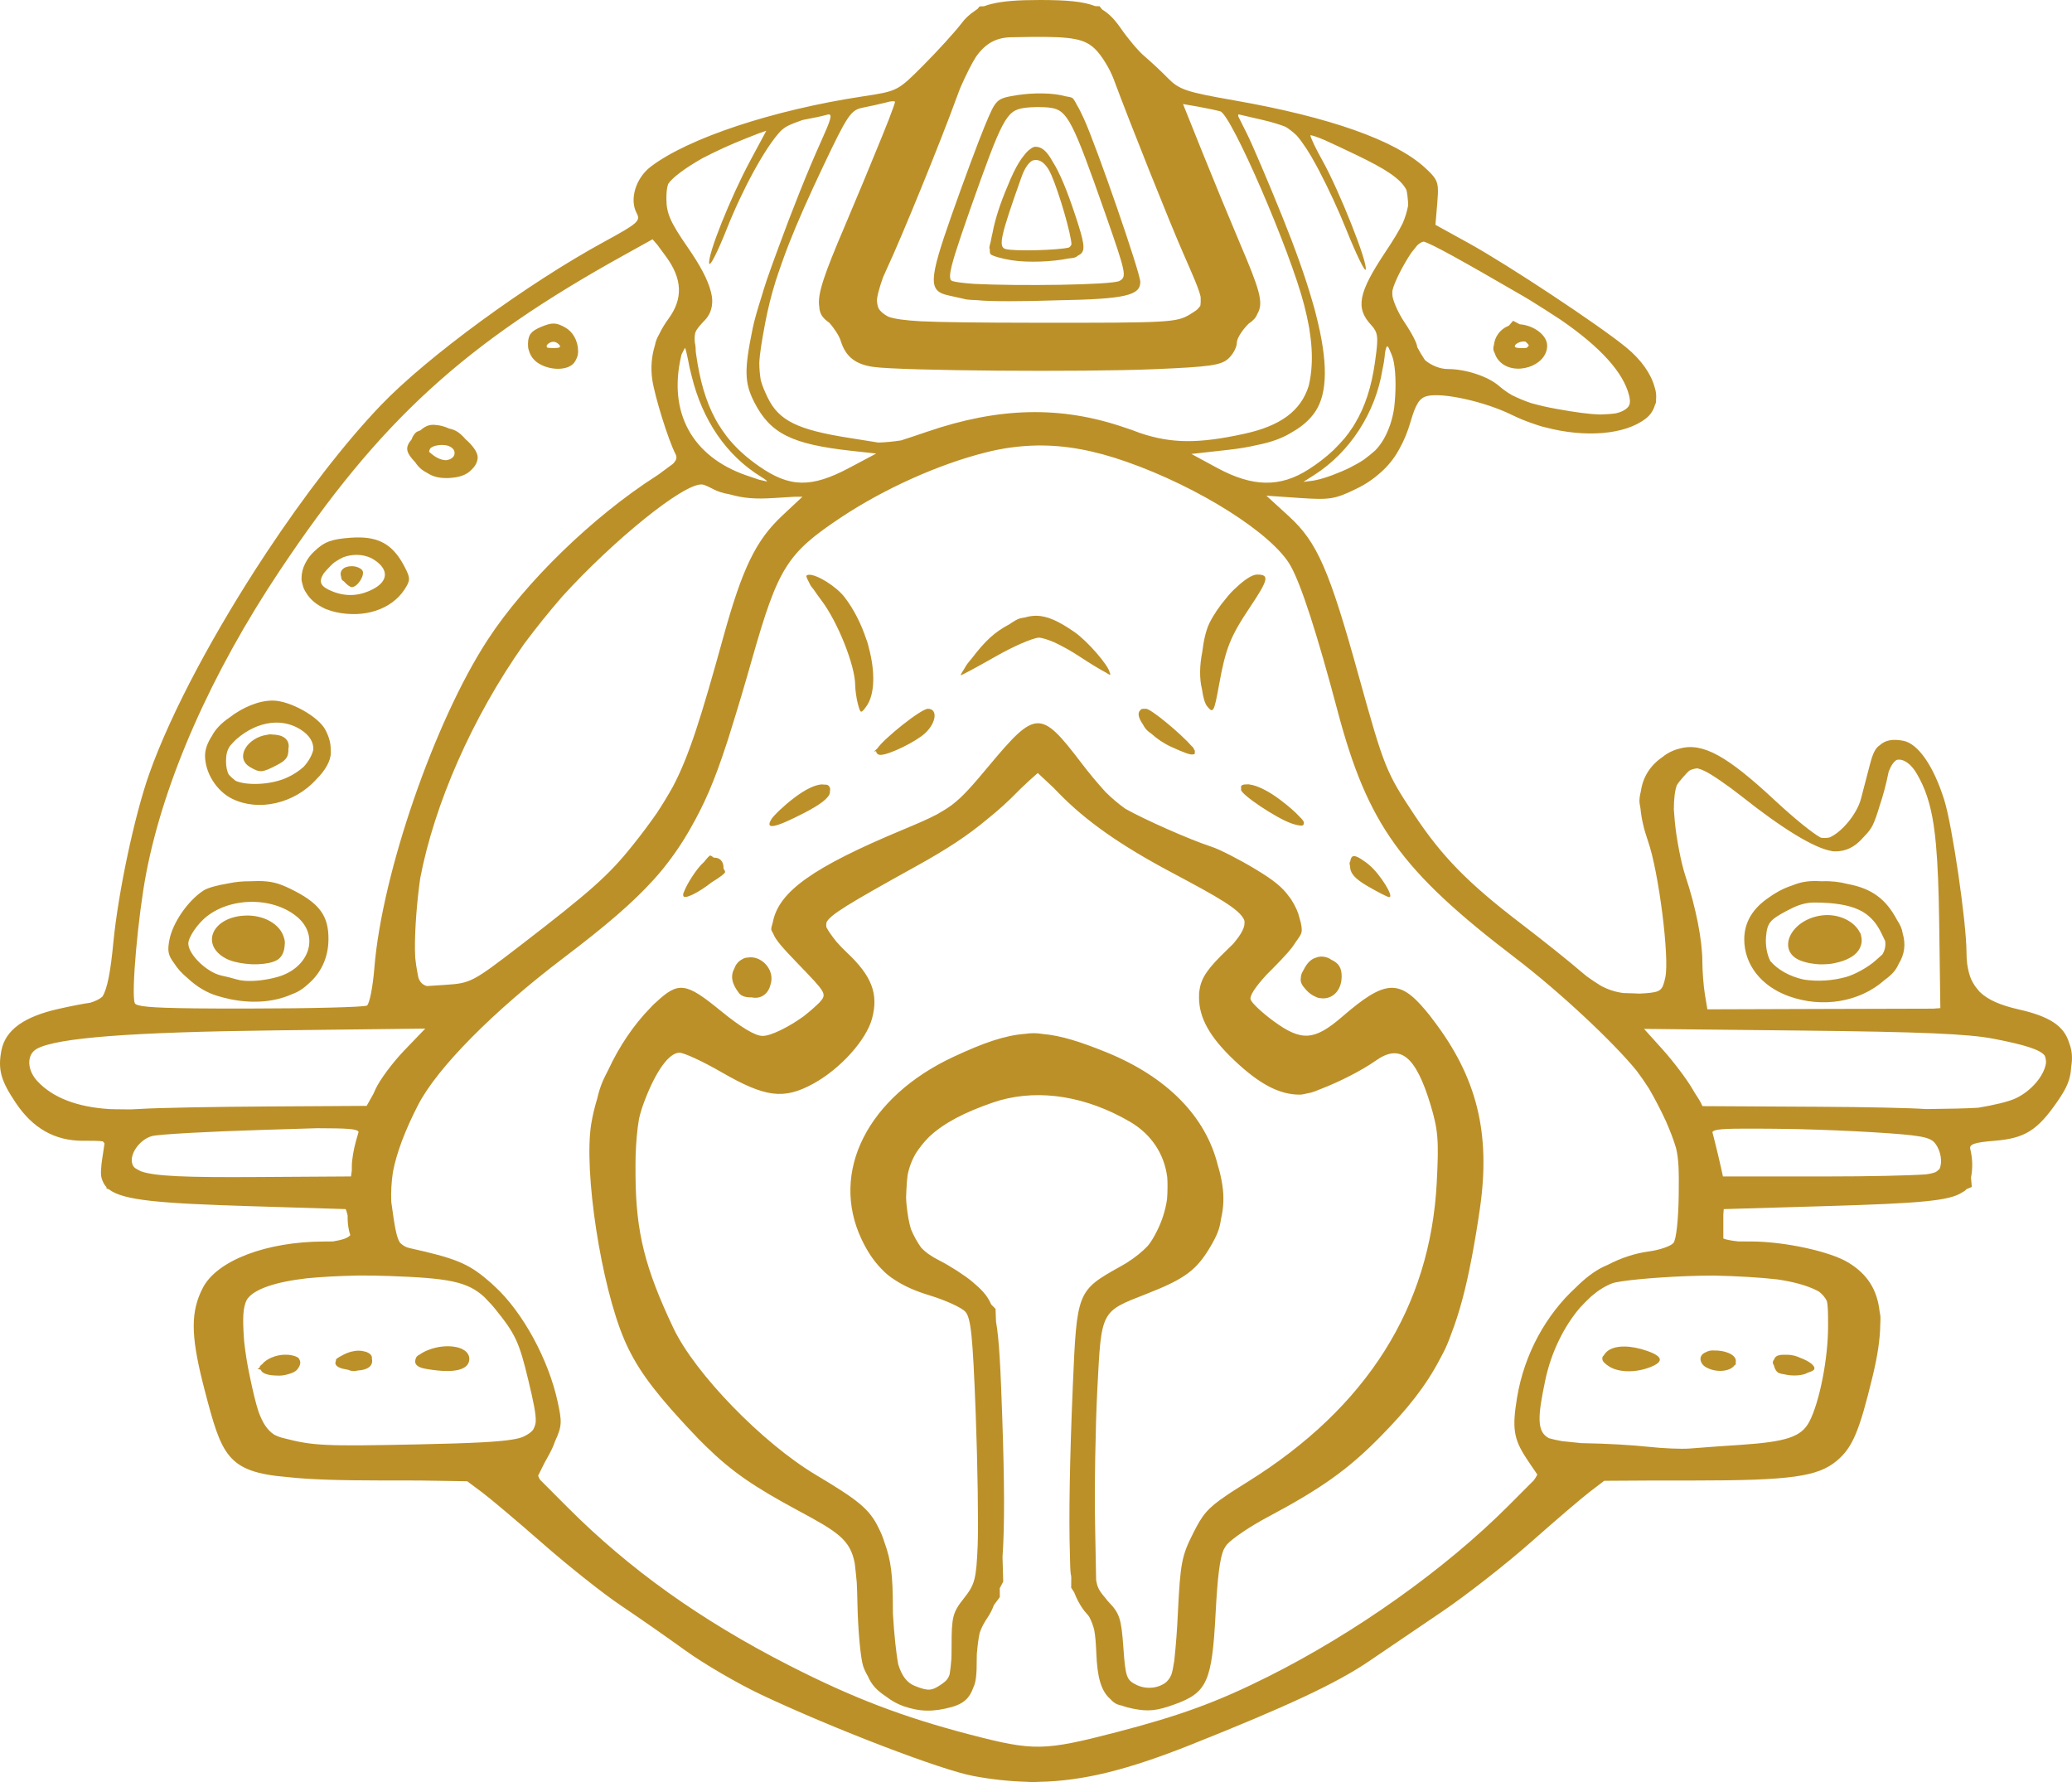 <svg width="50" height="43" viewBox="0 0 50 43" fill="none" xmlns="http://www.w3.org/2000/svg">
<g clip-path="url(#clip0_437_1279)">
<path d="M25.089 0C24.575 0 24.21 0.025 23.933 0.094L23.925 0.095C23.863 0.11 23.804 0.128 23.748 0.15L23.742 0.151L23.638 0.155L23.593 0.212C23.568 0.228 23.545 0.245 23.522 0.263C23.394 0.347 23.282 0.453 23.192 0.576C23.038 0.777 22.631 1.224 22.287 1.57C21.662 2.198 21.661 2.198 20.82 2.326C18.658 2.653 16.607 3.333 15.704 4.021C15.341 4.298 15.185 4.81 15.363 5.142C15.463 5.329 15.396 5.389 14.588 5.829C12.718 6.847 10.304 8.614 9.187 9.782C8.302 10.707 7.333 11.974 6.438 13.323L6.417 13.355C5.204 15.19 4.13 17.176 3.6 18.676C3.246 19.678 2.854 21.524 2.736 22.737C2.667 23.456 2.59 23.858 2.472 24.048C2.4 24.112 2.304 24.157 2.178 24.196C2.029 24.216 1.719 24.275 1.398 24.348C1.004 24.438 0.699 24.557 0.476 24.71C0.466 24.717 0.455 24.724 0.445 24.732C0.215 24.899 0.079 25.106 0.032 25.357C-0.053 25.811 0.021 26.078 0.381 26.613C0.793 27.227 1.321 27.526 1.994 27.527H2.085L2.103 27.527H2.113C2.23 27.527 2.318 27.528 2.387 27.532L2.481 27.541C2.497 27.557 2.51 27.574 2.522 27.592L2.463 27.987C2.451 28.063 2.444 28.134 2.441 28.199C2.428 28.32 2.438 28.422 2.482 28.509C2.502 28.559 2.531 28.605 2.57 28.646V28.68L2.625 28.696C2.971 28.971 3.887 29.038 6.036 29.105L8.342 29.176C8.354 29.198 8.371 29.253 8.389 29.331V29.407C8.389 29.533 8.417 29.708 8.451 29.796L8.453 29.805C8.391 29.877 8.262 29.919 8.035 29.956C7.963 29.957 7.89 29.958 7.818 29.958C6.427 29.961 5.236 30.416 4.895 31.075C4.604 31.638 4.6 32.196 4.892 33.362C4.904 33.41 4.916 33.458 4.929 33.506L4.935 33.531C5.351 35.121 5.471 35.519 6.935 35.642C7.479 35.703 8.21 35.723 9.221 35.724H9.268L9.314 35.724L9.839 35.724L10.207 35.726L11.274 35.743L11.628 36.006C11.823 36.151 12.483 36.708 13.096 37.245C13.708 37.782 14.55 38.451 14.968 38.731C15.496 39.088 16.019 39.453 16.537 39.825C16.982 40.147 17.807 40.628 18.371 40.894C20.118 41.718 22.721 42.715 23.492 42.856C23.913 42.935 24.339 42.982 24.767 42.995C24.812 42.998 24.852 43 24.886 43.001C24.939 43.002 25.005 43 25.079 42.996C26.154 42.975 27.233 42.699 28.721 42.107C31.053 41.179 32.251 40.618 33.025 40.093C33.419 39.825 34.22 39.281 34.805 38.885C35.389 38.489 36.35 37.737 36.941 37.214C37.532 36.691 38.174 36.142 38.368 35.994L38.712 35.732L39.899 35.725H40.856C43.203 35.725 43.867 35.634 44.325 35.248C44.704 34.93 44.868 34.541 45.192 33.198C45.308 32.716 45.369 32.311 45.373 31.967C45.38 31.865 45.381 31.782 45.372 31.727C45.368 31.702 45.363 31.676 45.358 31.651C45.298 31.106 45.052 30.739 44.601 30.465C44.158 30.195 43.053 29.957 42.249 29.957H42.115L42.107 29.956H41.947C41.762 29.935 41.648 29.913 41.586 29.885V29.305L41.596 29.176L44.049 29.104C46.366 29.036 47.045 28.975 47.349 28.773C47.379 28.757 47.405 28.741 47.426 28.724C47.436 28.715 47.446 28.706 47.454 28.695L47.582 28.641L47.563 28.415C47.607 28.188 47.601 27.954 47.546 27.73C47.515 27.611 47.641 27.567 48.132 27.527C48.863 27.468 49.166 27.278 49.652 26.573C49.878 26.245 49.96 26.054 49.98 25.76L49.982 25.733C50.017 25.526 50 25.341 49.934 25.175C49.812 24.752 49.454 24.525 48.716 24.358C48.272 24.257 47.968 24.126 47.769 23.93C47.593 23.728 47.519 23.584 47.469 23.25C47.459 23.159 47.454 23.068 47.454 22.977C47.452 22.253 47.112 19.924 46.918 19.305C46.661 18.486 46.29 17.948 45.933 17.876C45.68 17.826 45.495 17.857 45.359 17.984C45.257 18.05 45.193 18.182 45.132 18.418L45.124 18.446C45.062 18.681 44.965 19.054 44.908 19.273C44.81 19.648 44.434 20.091 44.145 20.209C44.077 20.223 44.008 20.224 43.94 20.214C43.754 20.117 43.3 19.751 42.832 19.315C41.693 18.254 41.097 17.908 40.536 18.062C40.425 18.087 40.316 18.133 40.211 18.199C40.183 18.217 40.155 18.237 40.128 18.26C39.822 18.468 39.645 18.746 39.594 19.104C39.574 19.178 39.563 19.255 39.561 19.332C39.561 19.364 39.571 19.427 39.587 19.509C39.608 19.745 39.668 20.008 39.77 20.301C40.028 21.041 40.289 23.1 40.187 23.581C40.118 23.904 40.077 23.937 39.714 23.967C39.66 23.972 39.607 23.975 39.556 23.976L39.428 23.97C39.328 23.965 39.246 23.964 39.173 23.962C38.984 23.938 38.801 23.879 38.634 23.788C38.519 23.718 38.406 23.643 38.297 23.564C38.251 23.528 38.205 23.49 38.157 23.449C37.888 23.215 37.233 22.691 36.701 22.285C35.433 21.316 34.803 20.675 34.139 19.677C33.447 18.637 33.402 18.523 32.785 16.302C32.077 13.748 31.786 13.083 31.105 12.46L30.559 11.961L31.361 12.016C32.093 12.066 32.215 12.046 32.733 11.793C32.946 11.691 33.142 11.559 33.318 11.4C33.501 11.24 33.653 11.048 33.768 10.833C33.88 10.636 33.971 10.414 34.043 10.163C34.166 9.743 34.257 9.603 34.438 9.557C34.811 9.464 35.841 9.693 36.488 10.014C36.657 10.096 36.831 10.167 37.01 10.227C37.112 10.264 37.208 10.295 37.304 10.315C38.242 10.562 39.213 10.495 39.717 10.098C39.823 10.017 39.9 9.903 39.935 9.774C39.958 9.736 39.967 9.692 39.962 9.648C39.974 9.543 39.962 9.436 39.926 9.336C39.842 9.024 39.608 8.682 39.241 8.382C38.586 7.845 36.4 6.398 35.453 5.874L34.639 5.425L34.684 4.893C34.71 4.57 34.712 4.435 34.623 4.299V4.299L34.622 4.298C34.574 4.225 34.499 4.151 34.387 4.047C33.666 3.384 32.087 2.826 29.788 2.423C28.613 2.217 28.457 2.164 28.178 1.881C27.998 1.699 27.811 1.524 27.618 1.357C27.479 1.242 27.221 0.937 27.044 0.68C26.903 0.477 26.768 0.332 26.596 0.229L26.534 0.151L26.429 0.148C26.138 0.034 25.739 0 25.089 0ZM24.88 0.891C25.9 0.88 26.176 0.944 26.426 1.183C26.579 1.33 26.782 1.659 26.876 1.914C27.258 2.945 28.223 5.362 28.557 6.122C28.793 6.661 28.927 6.963 28.97 7.152C28.972 7.164 28.973 7.176 28.974 7.185C28.976 7.258 28.975 7.317 28.968 7.367C28.966 7.373 28.964 7.378 28.962 7.384C28.942 7.411 28.919 7.439 28.893 7.466C28.848 7.504 28.788 7.541 28.713 7.587C28.395 7.781 28.213 7.791 25.038 7.788C23.589 7.786 22.737 7.777 22.213 7.752C21.842 7.731 21.602 7.698 21.45 7.647C21.439 7.642 21.429 7.638 21.42 7.633C21.375 7.609 21.332 7.58 21.293 7.547L21.288 7.543L21.24 7.495C21.222 7.474 21.206 7.451 21.194 7.427C21.178 7.379 21.168 7.33 21.163 7.281C21.152 7.191 21.212 6.961 21.309 6.691C21.338 6.623 21.369 6.554 21.405 6.476C21.758 5.725 22.713 3.381 23.085 2.353C23.114 2.271 23.143 2.195 23.172 2.122C23.324 1.778 23.446 1.538 23.552 1.37C23.785 1.041 24.043 0.908 24.395 0.899C24.573 0.895 24.735 0.892 24.88 0.891ZM25.147 2.254C24.943 2.252 24.74 2.265 24.539 2.296C24.04 2.38 24.039 2.381 23.765 3.036C23.615 3.398 23.256 4.362 22.968 5.18C22.408 6.771 22.398 7.024 22.89 7.129C23.014 7.155 23.206 7.199 23.318 7.225C23.348 7.232 23.448 7.238 23.582 7.243C23.85 7.277 24.741 7.274 25.531 7.246C27.146 7.217 27.519 7.13 27.517 6.802C27.515 6.579 26.469 3.553 26.156 2.865C26.089 2.72 26.038 2.615 25.989 2.537C25.941 2.442 25.902 2.38 25.878 2.365C25.849 2.347 25.791 2.334 25.716 2.324C25.638 2.303 25.558 2.287 25.477 2.276C25.368 2.262 25.257 2.255 25.147 2.254ZM21.553 2.443C21.569 2.444 21.584 2.447 21.599 2.452C21.6 2.478 21.537 2.652 21.444 2.894L21.28 3.304C20.986 4.026 20.687 4.746 20.382 5.464C19.891 6.617 19.718 7.101 19.77 7.402C19.779 7.59 19.867 7.685 20.01 7.786C20.134 7.924 20.251 8.107 20.286 8.219C20.403 8.604 20.638 8.792 21.077 8.854C21.735 8.947 26.088 8.982 27.842 8.909C29.187 8.853 29.464 8.814 29.639 8.656C29.753 8.553 29.846 8.381 29.846 8.272C29.846 8.169 29.972 7.967 30.132 7.81C30.233 7.74 30.307 7.672 30.343 7.57C30.502 7.306 30.391 6.975 29.92 5.869C29.617 5.151 29.32 4.431 29.029 3.709L28.548 2.511L28.55 2.511L28.918 2.575C29.122 2.612 29.36 2.662 29.447 2.687C29.714 2.765 31.134 6.044 31.472 7.364C31.515 7.531 31.55 7.691 31.579 7.843C31.583 7.864 31.588 7.886 31.591 7.907L31.595 7.93C31.649 8.265 31.668 8.562 31.651 8.826C31.642 8.988 31.619 9.148 31.582 9.306C31.393 9.923 30.888 10.28 30.023 10.468C28.924 10.708 28.274 10.706 27.505 10.447C27.384 10.399 27.261 10.355 27.137 10.316C25.605 9.789 24.107 9.822 22.369 10.419C22.13 10.501 21.912 10.573 21.744 10.627C21.556 10.656 21.375 10.674 21.194 10.679C21.043 10.654 20.869 10.626 20.507 10.569C19.247 10.373 18.794 10.15 18.525 9.594C18.446 9.43 18.39 9.299 18.357 9.166C18.335 9.032 18.324 8.897 18.323 8.761C18.333 8.53 18.382 8.234 18.468 7.778C18.53 7.453 18.61 7.129 18.718 6.781C18.809 6.502 18.914 6.204 19.036 5.887C19.246 5.353 19.518 4.74 19.876 3.987C20.447 2.785 20.533 2.656 20.811 2.6C21.001 2.562 21.191 2.52 21.379 2.474L21.472 2.45C21.491 2.448 21.513 2.445 21.528 2.444C21.535 2.444 21.547 2.443 21.553 2.443ZM25.035 2.583C25.154 2.583 25.272 2.589 25.361 2.602C25.756 2.663 25.888 2.918 26.662 5.127C27.177 6.597 27.195 6.682 27.014 6.779C26.828 6.878 24.567 6.904 23.508 6.85C23.266 6.833 23.078 6.81 22.98 6.782C22.967 6.775 22.957 6.767 22.946 6.76C22.915 6.71 22.918 6.61 22.967 6.41C22.982 6.354 22.997 6.298 23.013 6.243C23.024 6.204 23.04 6.155 23.052 6.114C23.131 5.86 23.247 5.519 23.414 5.043C24.186 2.858 24.285 2.672 24.704 2.606C24.796 2.592 24.916 2.584 25.035 2.583M29.895 2.761L30.481 2.897C30.683 2.944 30.88 3.004 31.023 3.06C31.117 3.119 31.207 3.189 31.292 3.271C31.362 3.351 31.436 3.451 31.526 3.587C31.607 3.712 31.682 3.84 31.752 3.971C31.774 4.013 31.797 4.055 31.821 4.099C32.066 4.567 32.288 5.047 32.486 5.536C32.724 6.13 32.936 6.566 32.956 6.505C33.011 6.343 32.32 4.604 31.91 3.87C31.748 3.581 31.634 3.339 31.62 3.264C31.665 3.263 31.791 3.307 31.962 3.379C32.168 3.472 32.444 3.601 32.745 3.746C33.41 4.067 33.794 4.302 33.938 4.581C33.957 4.655 33.968 4.74 33.976 4.852C33.979 4.89 33.98 4.922 33.981 4.956C33.953 5.104 33.909 5.248 33.849 5.387C33.753 5.581 33.616 5.805 33.438 6.071C32.776 7.066 32.704 7.43 33.089 7.844C33.128 7.886 33.157 7.924 33.18 7.965C33.193 7.989 33.203 8.012 33.212 8.037C33.252 8.164 33.236 8.346 33.179 8.744C33.097 9.329 32.944 9.807 32.7 10.214C32.687 10.237 32.673 10.259 32.659 10.282L32.635 10.319C32.607 10.361 32.578 10.402 32.549 10.443L32.536 10.46C32.51 10.495 32.483 10.53 32.456 10.564C32.37 10.665 32.278 10.765 32.173 10.867C31.99 11.038 31.791 11.191 31.579 11.325C30.893 11.766 30.231 11.755 29.374 11.292L28.75 10.954L29.646 10.854C29.9 10.826 30.134 10.786 30.348 10.736C30.69 10.668 30.967 10.565 31.193 10.42C31.432 10.284 31.615 10.12 31.743 9.927C32.041 9.477 32.048 8.717 31.752 7.576C31.74 7.528 31.729 7.483 31.718 7.442C31.704 7.387 31.684 7.32 31.661 7.247C31.493 6.667 31.255 5.999 30.946 5.233C30.604 4.386 30.218 3.481 30.088 3.222L29.883 2.812C29.879 2.798 29.878 2.784 29.88 2.769V2.768L29.881 2.766C29.885 2.763 29.89 2.761 29.895 2.761ZM19.998 2.761C20.089 2.76 20.043 2.903 19.815 3.408C19.489 4.129 19.108 5.09 18.79 5.96C18.686 6.241 18.587 6.512 18.505 6.751C18.457 6.894 18.412 7.037 18.37 7.18C18.273 7.486 18.2 7.743 18.165 7.914C17.956 8.929 17.962 9.236 18.202 9.706C18.589 10.463 19.108 10.722 20.561 10.88L21.144 10.944L20.491 11.291C19.575 11.777 19.058 11.767 18.314 11.249C18.038 11.057 17.807 10.853 17.613 10.624C17.594 10.602 17.576 10.58 17.559 10.558L17.536 10.529C17.461 10.431 17.39 10.328 17.326 10.222L17.321 10.213C17.301 10.181 17.283 10.147 17.264 10.113C17.031 9.684 16.884 9.172 16.795 8.527L16.789 8.477C16.788 8.378 16.78 8.309 16.767 8.272C16.759 8.167 16.761 8.089 16.779 8.026C16.789 8 16.801 7.975 16.817 7.951C16.837 7.924 16.857 7.897 16.876 7.871L16.882 7.864C16.903 7.84 16.926 7.814 16.952 7.786C16.957 7.78 16.961 7.775 16.967 7.769L16.968 7.768C17.078 7.665 17.146 7.549 17.172 7.413L17.177 7.389L17.179 7.373C17.193 7.278 17.189 7.182 17.166 7.09L17.163 7.076C17.159 7.059 17.155 7.041 17.15 7.023C17.078 6.746 16.898 6.406 16.601 5.977C16.175 5.361 16.081 5.148 16.081 4.795C16.081 4.635 16.093 4.526 16.124 4.439C16.226 4.281 16.549 4.046 16.951 3.818C17.29 3.642 17.637 3.483 17.993 3.343L18.308 3.219L18.488 3.156L18.491 3.157L18.106 3.874C17.62 4.78 17.074 6.148 17.114 6.358C17.131 6.445 17.317 6.079 17.529 5.546C17.921 4.555 18.466 3.561 18.83 3.171C18.88 3.121 18.937 3.077 18.999 3.043C19.102 2.992 19.23 2.942 19.363 2.897C19.377 2.894 19.391 2.89 19.404 2.888C19.608 2.851 19.855 2.799 19.951 2.77C19.966 2.765 19.982 2.762 19.998 2.761ZM24.986 3.541C24.948 3.541 24.904 3.562 24.857 3.601C24.81 3.631 24.762 3.682 24.712 3.748C24.628 3.847 24.543 3.987 24.455 4.169C24.406 4.27 24.357 4.384 24.31 4.502C24.147 4.879 24.01 5.294 23.952 5.616C23.933 5.694 23.919 5.765 23.907 5.83C23.887 5.902 23.874 5.958 23.874 5.981C23.875 5.993 23.879 6.004 23.885 6.014C23.883 6.075 23.888 6.119 23.905 6.135C23.946 6.176 24.172 6.241 24.407 6.279C24.808 6.343 25.403 6.316 25.773 6.239C25.852 6.231 25.915 6.222 25.941 6.212C25.969 6.202 25.994 6.186 26.016 6.165C26.04 6.155 26.062 6.141 26.082 6.125C26.191 6.023 26.167 5.857 25.948 5.196C25.749 4.593 25.57 4.162 25.401 3.898C25.256 3.635 25.133 3.541 24.986 3.541ZM25.006 3.861C25.104 3.865 25.192 3.924 25.284 4.059C25.29 4.069 25.296 4.078 25.303 4.089L25.303 4.089C25.325 4.128 25.348 4.173 25.371 4.223C25.565 4.671 25.847 5.65 25.856 5.896C25.845 5.928 25.823 5.956 25.794 5.973C25.537 6.038 24.469 6.069 24.262 6.008C24.086 5.956 24.145 5.69 24.649 4.275C24.722 4.067 24.812 3.935 24.908 3.877C24.925 3.871 24.942 3.866 24.96 3.864L24.97 3.863C24.982 3.861 24.994 3.861 25.006 3.861ZM15.747 5.774L15.867 5.913L16.072 6.192C16.468 6.73 16.486 7.21 16.131 7.692C16.046 7.808 15.971 7.931 15.909 8.061C15.856 8.152 15.823 8.233 15.805 8.329C15.722 8.596 15.7 8.878 15.739 9.154C15.798 9.563 16.127 10.621 16.3 10.954C16.342 11.035 16.331 11.101 16.236 11.195L16.116 11.283L15.899 11.444C15.879 11.457 15.863 11.468 15.842 11.482C14.308 12.463 12.671 14.053 11.768 15.439C10.485 17.405 9.216 21.081 9.034 23.356C8.997 23.817 8.916 24.225 8.855 24.264C8.794 24.302 7.52 24.335 6.024 24.336C5.491 24.337 5.058 24.336 4.703 24.332L4.648 24.331C3.602 24.319 3.283 24.284 3.252 24.205C3.164 23.977 3.328 22.119 3.527 21.076C3.958 18.825 5.097 16.246 6.755 13.763C9.168 10.149 11.197 8.293 15.086 6.141L15.747 5.774ZM34.356 5.83C34.558 5.889 35.222 6.255 36.752 7.143C36.809 7.176 36.862 7.208 36.917 7.241C37.169 7.397 37.419 7.557 37.667 7.72C38.623 8.379 39.173 8.987 39.311 9.539C39.361 9.738 39.329 9.825 39.172 9.909C39.118 9.938 39.056 9.96 38.984 9.975C38.876 9.99 38.748 9.999 38.608 10.002C38.358 9.995 38.029 9.951 37.579 9.87C37.365 9.833 37.154 9.785 36.945 9.726C36.785 9.672 36.629 9.607 36.478 9.531C36.369 9.467 36.266 9.394 36.171 9.311C35.908 9.083 35.369 8.905 34.941 8.905C34.744 8.905 34.533 8.814 34.386 8.689C34.318 8.588 34.255 8.483 34.199 8.375L34.197 8.364C34.197 8.288 34.062 8.027 33.895 7.782C33.755 7.574 33.636 7.315 33.603 7.153C33.598 7.107 33.597 7.061 33.6 7.016C33.642 6.813 33.864 6.384 34.059 6.096C34.111 6.03 34.159 5.97 34.2 5.92C34.252 5.874 34.298 5.84 34.356 5.83ZM36.513 7.741L36.409 7.861C36.399 7.865 36.389 7.868 36.379 7.872C36.288 7.913 36.21 7.976 36.152 8.057C36.094 8.138 36.059 8.232 36.049 8.331C36.025 8.398 36.032 8.456 36.069 8.521C36.09 8.587 36.124 8.651 36.175 8.707C36.527 9.096 37.335 8.841 37.335 8.341C37.335 8.078 36.997 7.848 36.674 7.825L36.513 7.741ZM13.366 7.807C13.282 7.805 13.192 7.832 13.059 7.887C12.821 7.986 12.749 8.073 12.742 8.275C12.742 8.278 12.741 8.282 12.741 8.284L12.742 8.292L12.741 8.304L12.743 8.326C12.74 8.37 12.747 8.414 12.763 8.457C12.796 8.575 12.866 8.677 12.966 8.748C13.248 8.945 13.691 8.951 13.85 8.759C13.876 8.726 13.898 8.689 13.913 8.65C13.929 8.618 13.94 8.584 13.945 8.548C13.951 8.51 13.952 8.472 13.948 8.433C13.944 8.366 13.932 8.3 13.909 8.237C13.896 8.195 13.877 8.155 13.854 8.117C13.803 8.028 13.73 7.954 13.641 7.903C13.53 7.841 13.451 7.81 13.366 7.807M36.782 8.24C36.792 8.24 36.801 8.242 36.811 8.243C36.823 8.253 36.836 8.264 36.849 8.278C36.869 8.298 36.883 8.315 36.892 8.329C36.887 8.349 36.87 8.371 36.838 8.394C36.811 8.398 36.774 8.399 36.728 8.399C36.558 8.399 36.52 8.377 36.581 8.305C36.646 8.256 36.722 8.236 36.782 8.24M13.349 8.247C13.413 8.247 13.48 8.289 13.513 8.345C13.514 8.356 13.512 8.367 13.509 8.378C13.486 8.393 13.435 8.399 13.349 8.399C13.272 8.399 13.223 8.394 13.197 8.383C13.193 8.366 13.192 8.35 13.193 8.333C13.211 8.308 13.234 8.287 13.261 8.272C13.288 8.257 13.318 8.249 13.349 8.247ZM33.482 8.358C33.491 8.361 33.502 8.378 33.514 8.4L33.579 8.551C33.589 8.575 33.599 8.601 33.607 8.629L33.615 8.658C33.621 8.682 33.627 8.708 33.633 8.736L33.635 8.746C33.689 9.03 33.688 9.454 33.644 9.832C33.624 9.975 33.591 10.116 33.545 10.253C33.452 10.514 33.345 10.705 33.187 10.868C33.102 10.945 33.006 11.022 32.906 11.095C32.811 11.158 32.703 11.219 32.578 11.282C32.328 11.408 31.964 11.543 31.769 11.582L31.684 11.599C31.608 11.609 31.531 11.618 31.454 11.627L31.718 11.459C32.579 10.909 33.193 9.956 33.36 8.921C33.385 8.807 33.404 8.698 33.414 8.601L33.421 8.521C33.442 8.401 33.459 8.35 33.482 8.358ZM16.53 8.391C16.548 8.428 16.573 8.536 16.602 8.674C16.621 8.793 16.651 8.925 16.688 9.063C16.947 10.139 17.531 10.992 18.365 11.505C18.476 11.574 18.525 11.611 18.504 11.618C18.442 11.605 18.381 11.591 18.321 11.576C18.215 11.542 18.109 11.506 18.004 11.469C16.702 11.014 16.123 9.956 16.435 8.601L16.446 8.554C16.471 8.501 16.5 8.447 16.53 8.391ZM10.47 10.251C10.347 10.247 10.258 10.286 10.145 10.384C10.092 10.402 10.051 10.421 10.029 10.443C9.985 10.488 9.953 10.541 9.934 10.6C9.767 10.8 9.793 10.914 10.02 11.155C10.062 11.219 10.113 11.278 10.174 11.327C10.216 11.359 10.261 11.388 10.309 11.412C10.447 11.501 10.586 11.536 10.777 11.536C10.826 11.536 10.874 11.533 10.92 11.527C11.088 11.512 11.24 11.461 11.342 11.369C11.416 11.302 11.466 11.242 11.493 11.181L11.493 11.18L11.499 11.165C11.517 11.123 11.527 11.079 11.527 11.033C11.527 10.913 11.404 10.746 11.234 10.598C11.1 10.445 10.997 10.372 10.841 10.342C10.725 10.287 10.599 10.256 10.47 10.251ZM10.668 10.737C10.691 10.737 10.714 10.739 10.738 10.741C10.755 10.743 10.773 10.746 10.789 10.751L10.798 10.752L10.809 10.756C10.904 10.788 10.97 10.85 10.97 10.93L10.97 10.934C10.968 11.031 10.877 11.091 10.766 11.105C10.676 11.104 10.567 11.067 10.462 10.99C10.429 10.966 10.397 10.94 10.366 10.914L10.354 10.891C10.361 10.866 10.371 10.841 10.385 10.818C10.447 10.762 10.555 10.737 10.668 10.737M25.021 10.75C25.706 10.739 26.4 10.867 27.18 11.141C28.934 11.755 30.709 12.88 31.143 13.652C31.4 14.109 31.782 15.288 32.277 17.153C33.005 19.895 33.809 21.011 36.575 23.122C37.628 23.925 38.936 25.149 39.495 25.839C39.599 25.979 39.698 26.12 39.788 26.261C39.925 26.494 40.083 26.798 40.201 27.055C40.304 27.291 40.386 27.502 40.445 27.702C40.51 27.968 40.517 28.252 40.51 28.817C40.503 29.428 40.45 29.911 40.382 29.993C40.318 30.07 40.05 30.162 39.787 30.198C39.447 30.244 39.115 30.355 38.801 30.519C38.764 30.534 38.728 30.551 38.691 30.568C38.472 30.674 38.247 30.847 38.029 31.065C37.316 31.716 36.784 32.665 36.609 33.721C36.488 34.454 36.523 34.715 36.827 35.18L36.836 35.194C36.848 35.212 36.857 35.228 36.87 35.246L36.888 35.273L36.889 35.275L37.096 35.579L37.097 35.581V35.584C37.073 35.631 37.045 35.676 37.014 35.719L36.392 36.342C34.869 37.867 32.711 39.4 30.595 40.46C29.376 41.07 28.478 41.399 26.939 41.799C25.193 42.252 24.947 42.256 23.416 41.858C21.786 41.433 20.583 40.973 19.041 40.186C16.904 39.093 15.193 37.872 13.691 36.367L13.032 35.706C13.012 35.676 12.996 35.643 12.986 35.608L13.137 35.304L13.206 35.179C13.295 35.021 13.354 34.901 13.391 34.785C13.569 34.403 13.559 34.3 13.457 33.825C13.236 32.805 12.62 31.673 11.948 31.05L11.946 31.049C11.885 30.99 11.822 30.933 11.757 30.88C11.287 30.478 10.956 30.355 9.89 30.118C9.864 30.112 9.843 30.105 9.821 30.099C9.758 30.074 9.701 30.036 9.653 29.987C9.568 29.863 9.525 29.61 9.446 29.03C9.444 29.015 9.443 29.001 9.441 28.987C9.433 28.749 9.446 28.512 9.483 28.274C9.572 27.814 9.774 27.276 10.087 26.667C10.548 25.769 11.902 24.4 13.607 23.108C14.615 22.344 15.274 21.78 15.773 21.227C15.845 21.149 15.914 21.068 15.981 20.986L15.996 20.969L16.011 20.949C16.256 20.645 16.476 20.32 16.667 19.98C16.999 19.396 17.231 18.873 17.535 17.942C17.564 17.858 17.59 17.774 17.615 17.691C17.803 17.093 17.982 16.492 18.152 15.888C18.779 13.693 18.995 13.351 20.289 12.489C21.333 11.795 22.647 11.204 23.781 10.919C24.187 10.814 24.603 10.758 25.021 10.75ZM16.941 11.69C16.963 11.693 16.985 11.7 17.009 11.708C17.035 11.719 17.059 11.728 17.084 11.739C17.13 11.76 17.175 11.783 17.22 11.807C17.324 11.862 17.449 11.901 17.61 11.929C17.949 12.026 18.239 12.045 18.665 12.018L19.183 11.986L19.363 11.987L18.882 12.437C18.241 13.036 17.916 13.705 17.452 15.382C16.922 17.298 16.635 18.225 16.242 18.974C16.118 19.198 15.985 19.416 15.843 19.63C15.659 19.893 15.466 20.151 15.264 20.401C14.695 21.116 14.257 21.506 12.539 22.828C11.409 23.696 11.357 23.724 10.757 23.764L10.302 23.794C10.197 23.764 10.138 23.702 10.098 23.597L10.074 23.477C10.05 23.356 10.033 23.234 10.02 23.111C10.017 23.046 10.015 22.978 10.013 22.906C10.009 22.425 10.059 21.77 10.139 21.2C10.477 19.423 11.385 17.324 12.649 15.536C12.941 15.144 13.248 14.763 13.569 14.393C14.782 13.059 16.488 11.659 16.941 11.69ZM8.697 12.969C8.62 12.967 8.542 12.969 8.465 12.975C7.994 13.009 7.825 13.073 7.58 13.308C7.491 13.391 7.417 13.49 7.363 13.6C7.306 13.711 7.276 13.834 7.276 13.959V13.961C7.276 14.007 7.285 14.054 7.301 14.103C7.316 14.175 7.346 14.244 7.392 14.31C7.475 14.448 7.607 14.568 7.781 14.656C7.814 14.675 7.848 14.691 7.883 14.704L7.885 14.704C7.953 14.731 8.026 14.754 8.104 14.771C8.791 14.922 9.445 14.707 9.761 14.225C9.905 14.004 9.906 13.952 9.764 13.678C9.511 13.19 9.209 12.982 8.697 12.969ZM8.592 13.389C8.723 13.387 8.852 13.414 8.967 13.472C8.996 13.488 9.025 13.505 9.052 13.524C9.384 13.751 9.365 14.027 9.001 14.216C8.672 14.386 8.352 14.403 8.02 14.27C7.736 14.155 7.676 14.048 7.812 13.835C7.856 13.781 7.908 13.723 7.977 13.654C8.01 13.621 8.044 13.59 8.078 13.563C8.146 13.518 8.216 13.479 8.285 13.446C8.383 13.41 8.487 13.391 8.592 13.389ZM8.49 13.662C8.287 13.662 8.185 13.775 8.231 13.914C8.231 13.942 8.239 13.969 8.253 13.992C8.264 14.006 8.279 14.018 8.295 14.024C8.362 14.103 8.449 14.168 8.49 14.168C8.627 14.168 8.813 13.876 8.746 13.767C8.71 13.709 8.595 13.662 8.49 13.662ZM30.335 13.864C30.217 13.864 30.029 13.99 29.832 14.177C29.746 14.251 29.664 14.34 29.587 14.438C29.427 14.626 29.282 14.838 29.184 15.038C29.101 15.208 29.044 15.462 29.012 15.733C28.948 16.055 28.94 16.37 29.006 16.634C29.031 16.823 29.073 16.975 29.137 17.052C29.276 17.221 29.299 17.179 29.415 16.537C29.575 15.646 29.687 15.364 30.165 14.65C30.612 13.982 30.638 13.864 30.335 13.864ZM19.524 13.869C19.497 13.87 19.476 13.877 19.462 13.89C19.45 13.903 19.471 13.957 19.514 14.034C19.522 14.052 19.53 14.072 19.543 14.094C19.558 14.13 19.591 14.175 19.637 14.228C19.691 14.308 19.751 14.394 19.821 14.486C20.213 15.001 20.634 16.055 20.637 16.532C20.638 16.651 20.667 16.858 20.703 16.991C20.765 17.221 20.775 17.224 20.904 17.048C21.115 16.759 21.12 16.208 20.967 15.634C20.955 15.58 20.94 15.526 20.923 15.473C20.916 15.455 20.91 15.436 20.902 15.418C20.784 15.062 20.609 14.709 20.385 14.416C20.18 14.147 19.712 13.861 19.524 13.869ZM25.006 14.858C24.915 14.859 24.823 14.872 24.735 14.899C24.693 14.905 24.652 14.913 24.61 14.923C24.554 14.938 24.467 14.988 24.364 15.06C24 15.253 23.775 15.461 23.446 15.893C23.364 15.986 23.304 16.067 23.279 16.122C23.212 16.223 23.171 16.293 23.187 16.293C23.212 16.293 23.592 16.088 24.031 15.838C24.455 15.596 24.911 15.399 25.071 15.385C25.16 15.394 25.288 15.434 25.439 15.498C25.649 15.597 25.852 15.711 26.045 15.838C26.325 16.022 26.572 16.171 26.693 16.232C26.791 16.298 26.813 16.3 26.777 16.224C26.749 16.057 26.249 15.474 25.925 15.249C25.544 14.985 25.27 14.861 25.006 14.858ZM6.589 16.905C6.243 16.901 5.851 17.072 5.536 17.315C5.335 17.453 5.195 17.599 5.109 17.767C5.008 17.922 4.948 18.083 4.948 18.234C4.948 18.647 5.226 19.089 5.601 19.274C6.241 19.59 7.105 19.391 7.634 18.806L7.642 18.796C7.85 18.59 7.984 18.357 7.984 18.157C7.984 18.128 7.983 18.1 7.98 18.071C7.98 17.926 7.938 17.777 7.856 17.618C7.692 17.295 7.007 16.911 6.589 16.905ZM22.392 17.103C22.226 17.103 21.336 17.816 21.17 18.061L21.091 18.134L21.142 18.126C21.144 18.176 21.19 18.216 21.246 18.216C21.453 18.216 22.105 17.898 22.329 17.688C22.597 17.436 22.633 17.103 22.392 17.103ZM27.595 17.103C27.553 17.103 27.528 17.116 27.516 17.14C27.442 17.201 27.475 17.331 27.579 17.478C27.609 17.538 27.648 17.595 27.697 17.638C27.718 17.658 27.75 17.681 27.787 17.707C27.919 17.826 28.085 17.941 28.269 18.024C28.59 18.17 28.736 18.224 28.796 18.201C28.839 18.206 28.833 18.175 28.833 18.12C28.832 18.115 28.831 18.11 28.828 18.104C28.822 18.091 28.814 18.078 28.805 18.066C28.805 18.054 28.795 18.04 28.777 18.022L28.755 18.002C28.513 17.721 27.777 17.102 27.652 17.102C27.639 17.102 27.627 17.103 27.616 17.105C27.614 17.104 27.611 17.102 27.61 17.102C27.606 17.103 27.603 17.104 27.599 17.104C27.599 17.104 27.596 17.102 27.595 17.102M6.64 17.437C6.855 17.43 7.068 17.487 7.251 17.602C7.474 17.742 7.574 17.917 7.559 18.097C7.524 18.237 7.441 18.38 7.325 18.506C7.208 18.609 7.077 18.695 6.935 18.759C6.571 18.932 5.983 18.967 5.688 18.843C5.628 18.797 5.571 18.747 5.52 18.691C5.477 18.609 5.454 18.5 5.454 18.368C5.454 18.209 5.48 18.099 5.555 17.994C5.597 17.945 5.643 17.897 5.692 17.848C5.726 17.819 5.762 17.789 5.804 17.756C6.071 17.553 6.361 17.445 6.64 17.437ZM25.038 17.452C24.746 17.459 24.437 17.794 23.878 18.463C23.467 18.956 23.236 19.222 22.97 19.424C22.861 19.503 22.744 19.576 22.614 19.649C22.403 19.761 22.141 19.873 21.773 20.027C19.622 20.925 18.797 21.511 18.651 22.244L18.648 22.259C18.627 22.327 18.611 22.388 18.611 22.421C18.611 22.443 18.629 22.48 18.659 22.529C18.717 22.683 18.885 22.871 19.273 23.273C19.937 23.961 19.956 23.984 19.782 24.183C19.683 24.283 19.544 24.404 19.395 24.522C19.045 24.775 18.609 24.997 18.403 24.997C18.223 24.997 17.884 24.793 17.385 24.386C16.553 23.706 16.373 23.676 15.828 24.188C15.815 24.198 15.803 24.209 15.791 24.219C15.757 24.252 15.723 24.286 15.691 24.322C15.289 24.733 14.937 25.258 14.679 25.816C14.629 25.911 14.583 26.003 14.547 26.084C14.489 26.221 14.444 26.363 14.412 26.509C14.349 26.714 14.3 26.92 14.267 27.121C14.082 28.269 14.504 31.015 15.065 32.326C15.332 32.948 15.704 33.476 16.448 34.287L16.458 34.297C16.501 34.344 16.54 34.388 16.585 34.436C16.616 34.47 16.644 34.498 16.675 34.53C16.798 34.664 16.918 34.788 17.03 34.895C17.669 35.521 18.203 35.881 19.269 36.455C20.216 36.964 20.518 37.153 20.626 37.723C20.643 37.854 20.659 38.02 20.675 38.191C20.683 38.338 20.687 38.504 20.691 38.696C20.704 39.334 20.766 40.012 20.829 40.203C20.857 40.286 20.896 40.369 20.944 40.449C21.036 40.666 21.172 40.798 21.381 40.937C21.512 41.038 21.655 41.119 21.799 41.169C22.196 41.308 22.526 41.313 22.973 41.189C23.237 41.115 23.397 40.983 23.484 40.729C23.554 40.587 23.57 40.404 23.57 40.037C23.57 39.992 23.571 39.953 23.572 39.913C23.59 39.704 23.611 39.539 23.64 39.405C23.682 39.277 23.745 39.158 23.841 39.017C23.895 38.936 23.943 38.841 23.985 38.73L24.127 38.538V38.522L24.126 38.414L24.125 38.325L24.209 38.164L24.192 37.567C24.245 36.821 24.239 35.755 24.186 34.209C24.144 33.008 24.113 32.327 24.035 31.889L24.024 31.584L23.919 31.476C23.82 31.248 23.676 31.107 23.458 30.924C23.281 30.775 22.925 30.546 22.665 30.414C22.479 30.32 22.337 30.222 22.227 30.104C22.13 29.966 22.049 29.819 21.984 29.664C21.935 29.506 21.902 29.318 21.878 29.085C21.872 29.024 21.867 28.962 21.865 28.901C21.866 28.845 21.868 28.786 21.872 28.722C21.879 28.578 21.888 28.46 21.901 28.359C21.937 28.17 22.006 27.989 22.104 27.824C22.19 27.692 22.289 27.568 22.399 27.455L22.427 27.427C22.767 27.106 23.271 26.841 23.961 26.604C24.912 26.277 26.018 26.404 27.064 26.955L27.067 26.956C27.136 26.993 27.204 27.031 27.273 27.071C27.791 27.375 28.098 27.856 28.167 28.407C28.172 28.479 28.175 28.553 28.174 28.632C28.174 28.74 28.17 28.843 28.162 28.94C28.123 29.205 28.041 29.462 27.921 29.701C27.849 29.844 27.784 29.955 27.708 30.051C27.569 30.202 27.396 30.341 27.181 30.477C27.132 30.505 27.082 30.535 27.025 30.567C25.995 31.143 25.985 31.168 25.889 33.43C25.813 35.223 25.79 36.626 25.818 37.488C25.821 37.729 25.828 37.905 25.838 37.976C25.84 37.989 25.844 38.004 25.846 38.017L25.851 38.061L25.849 38.312L25.922 38.425C25.987 38.602 26.107 38.812 26.21 38.922C26.24 38.954 26.265 38.986 26.288 39.02C26.336 39.114 26.374 39.212 26.404 39.325C26.43 39.461 26.445 39.635 26.455 39.879C26.478 40.47 26.567 40.804 26.799 41.003C26.844 41.057 26.901 41.1 26.965 41.127C26.996 41.139 27.034 41.149 27.073 41.157C27.153 41.187 27.242 41.211 27.342 41.231C27.711 41.304 27.914 41.283 28.339 41.129C29.131 40.844 29.248 40.583 29.335 38.914C29.38 38.061 29.434 37.619 29.526 37.398C29.549 37.356 29.574 37.315 29.601 37.276C29.735 37.124 30.158 36.837 30.595 36.605C31.889 35.916 32.534 35.456 33.309 34.668C33.958 34.009 34.413 33.44 34.755 32.779C34.783 32.727 34.811 32.674 34.838 32.622C34.897 32.508 34.957 32.364 35.017 32.196C35.218 31.68 35.374 31.088 35.512 30.361L35.513 30.359C35.587 29.966 35.653 29.573 35.71 29.177C35.977 27.351 35.644 25.997 34.582 24.61L34.561 24.582C34.541 24.556 34.523 24.531 34.504 24.506L34.479 24.476C34.453 24.444 34.428 24.413 34.403 24.383C33.758 23.61 33.408 23.654 32.392 24.531C31.714 25.116 31.407 25.135 30.726 24.635C30.459 24.439 30.213 24.209 30.181 24.123C30.147 24.036 30.282 23.826 30.571 23.512L30.701 23.382C31.005 23.075 31.174 22.889 31.265 22.735C31.34 22.635 31.391 22.556 31.403 22.513C31.426 22.437 31.407 22.302 31.357 22.147C31.328 22.014 31.264 21.874 31.165 21.715C31.147 21.687 31.128 21.66 31.106 21.635C30.947 21.408 30.728 21.234 30.3 20.976C29.911 20.741 29.433 20.496 29.238 20.433C28.702 20.258 27.622 19.778 27.156 19.516C26.986 19.394 26.827 19.259 26.678 19.111C26.474 18.887 26.28 18.654 26.096 18.412C25.605 17.767 25.33 17.445 25.038 17.452ZM6.537 17.72C6.508 17.719 6.48 17.722 6.452 17.73C5.972 17.791 5.652 18.287 6.036 18.511C6.275 18.65 6.326 18.646 6.68 18.463C6.878 18.361 6.95 18.282 6.957 18.14C6.962 18.119 6.962 18.096 6.958 18.075C6.989 17.946 6.94 17.841 6.834 17.782C6.787 17.754 6.724 17.738 6.637 17.728C6.618 17.726 6.599 17.726 6.58 17.725C6.566 17.722 6.551 17.721 6.537 17.72ZM45.81 18.33C45.947 18.32 46.119 18.436 46.256 18.672C46.453 19.011 46.581 19.372 46.663 19.916L46.663 19.919C46.672 19.979 46.68 20.041 46.688 20.106L46.694 20.152C46.7 20.212 46.707 20.273 46.713 20.337L46.717 20.378C46.761 20.86 46.784 21.466 46.795 22.264L46.823 24.311L46.822 24.326C46.792 24.33 46.728 24.335 46.65 24.339L44.012 24.346L41.201 24.355L41.141 23.992C41.108 23.793 41.081 23.439 41.08 23.205C41.079 22.681 40.923 21.889 40.672 21.141C40.569 20.83 40.453 20.236 40.415 19.82C40.406 19.724 40.398 19.629 40.392 19.533C40.392 19.289 40.415 19.08 40.464 18.948C40.497 18.893 40.541 18.838 40.6 18.77C40.671 18.688 40.724 18.631 40.77 18.593C40.831 18.563 40.894 18.545 40.96 18.54C41.021 18.555 41.081 18.577 41.137 18.606C41.294 18.677 41.697 18.954 42.035 19.221C43.007 19.993 43.764 20.454 44.178 20.531C44.208 20.538 44.236 20.544 44.257 20.544L44.276 20.542L44.291 20.544C44.542 20.544 44.757 20.44 44.943 20.229C44.962 20.21 44.98 20.191 44.998 20.17C45.076 20.093 45.141 20.008 45.185 19.923C45.236 19.824 45.3 19.643 45.358 19.444C45.439 19.209 45.512 18.933 45.577 18.618C45.633 18.473 45.697 18.379 45.77 18.337C45.783 18.334 45.797 18.332 45.81 18.33ZM25.043 18.653L25.42 19.005L25.552 19.141C26.207 19.813 27.038 20.397 28.277 21.055C29.402 21.654 29.918 21.942 30.026 22.204C30.06 22.362 29.962 22.533 29.756 22.777C29.709 22.825 29.658 22.875 29.601 22.929C29.16 23.352 28.992 23.583 28.948 23.877C28.939 23.919 28.935 23.961 28.934 24.003L28.936 24.024C28.935 24.038 28.934 24.053 28.934 24.067C28.934 24.564 29.194 25.027 29.786 25.587C30.394 26.163 30.874 26.414 31.363 26.414C31.415 26.414 31.488 26.4 31.575 26.377C31.583 26.376 31.591 26.375 31.6 26.373C31.664 26.361 31.769 26.323 31.896 26.268C32.319 26.105 32.859 25.833 33.201 25.592C33.787 25.178 34.162 25.479 34.517 26.647C34.703 27.26 34.724 27.509 34.671 28.528C34.516 31.54 32.985 33.964 30.106 35.758L29.998 35.826C29.926 35.87 29.862 35.911 29.799 35.951L29.794 35.955C29.724 35.999 29.654 36.044 29.595 36.086C29.129 36.4 29.014 36.558 28.796 36.99C28.516 37.542 28.483 37.717 28.424 38.913C28.407 39.3 28.378 39.686 28.337 40.071C28.314 40.226 28.29 40.346 28.265 40.414C28.255 40.438 28.243 40.459 28.232 40.48C28.208 40.518 28.18 40.553 28.148 40.585C27.968 40.735 27.675 40.775 27.432 40.66C27.184 40.541 27.159 40.471 27.108 39.749C27.059 39.059 27.017 38.93 26.753 38.656L26.725 38.626C26.708 38.602 26.69 38.58 26.672 38.558C26.574 38.442 26.513 38.367 26.474 38.236C26.465 38.201 26.457 38.166 26.451 38.13L26.425 36.756C26.409 35.883 26.434 34.428 26.48 33.522C26.579 31.61 26.554 31.657 27.669 31.221C28.593 30.859 28.875 30.651 29.212 30.076C29.36 29.825 29.432 29.659 29.463 29.422C29.528 29.152 29.54 28.873 29.497 28.599C29.473 28.436 29.436 28.274 29.387 28.117C29.097 26.943 28.166 25.989 26.702 25.393C26.074 25.138 25.603 24.988 25.161 24.95C25.025 24.926 24.886 24.925 24.749 24.946C24.248 24.982 23.733 25.164 23.014 25.499C20.936 26.466 20.022 28.279 20.791 29.905C20.929 30.196 21.083 30.428 21.272 30.62C21.372 30.728 21.483 30.818 21.613 30.897C21.836 31.042 22.102 31.157 22.427 31.256C22.813 31.373 23.203 31.551 23.294 31.651C23.43 31.801 23.474 32.234 23.545 34.108C23.592 35.359 23.613 36.791 23.593 37.289C23.558 38.109 23.526 38.232 23.259 38.569C22.991 38.907 22.963 39.015 22.963 39.706C22.963 39.751 22.962 39.787 22.962 39.827C22.962 39.867 22.962 39.909 22.961 39.945L22.96 39.961L22.958 40.032C22.948 40.169 22.933 40.296 22.916 40.401C22.883 40.507 22.828 40.565 22.738 40.628C22.485 40.806 22.403 40.812 22.073 40.68C21.89 40.606 21.761 40.444 21.676 40.162C21.626 39.903 21.576 39.434 21.547 38.935C21.547 38.897 21.546 38.859 21.546 38.819C21.546 38.004 21.502 37.652 21.342 37.214C21.306 37.096 21.26 36.981 21.202 36.871C20.982 36.408 20.694 36.19 19.686 35.588C18.398 34.82 16.77 33.142 16.251 32.049C15.563 30.599 15.348 29.738 15.336 28.388C15.335 28.197 15.335 28.038 15.338 27.892C15.349 27.55 15.376 27.257 15.42 26.998C15.45 26.864 15.49 26.736 15.543 26.593C15.822 25.85 16.143 25.402 16.396 25.402C16.506 25.402 16.962 25.613 17.409 25.871C18.47 26.483 18.912 26.539 19.623 26.151C20.273 25.797 20.904 25.099 21.044 24.577C21.204 23.986 21.038 23.55 20.44 22.989C20.345 22.9 20.258 22.808 20.182 22.721C20.062 22.571 19.974 22.443 19.941 22.37C19.935 22.332 19.936 22.294 19.945 22.257C20.029 22.076 20.467 21.811 22.116 20.898C22.86 20.486 23.355 20.16 23.831 19.761C24.092 19.553 24.34 19.328 24.573 19.087L24.62 19.04L24.841 18.832L25.043 18.653ZM30.129 18.925C30.126 18.925 30.123 18.925 30.121 18.926C30.101 18.925 30.082 18.926 30.062 18.928C29.968 18.929 29.933 18.964 29.951 19.021C29.948 19.033 29.947 19.044 29.947 19.055C29.947 19.173 30.79 19.737 31.161 19.868C31.258 19.901 31.329 19.918 31.379 19.92C31.444 19.93 31.465 19.905 31.465 19.849C31.465 19.82 31.42 19.765 31.35 19.697C31.257 19.595 31.107 19.462 30.9 19.305C30.61 19.084 30.334 18.952 30.154 18.93C30.146 18.927 30.138 18.925 30.129 18.925ZM19.833 18.928C19.675 18.934 19.435 19.045 19.162 19.254C19.038 19.348 18.914 19.455 18.813 19.55C18.801 19.561 18.79 19.573 18.778 19.584C18.705 19.656 18.645 19.72 18.62 19.759C18.449 20.03 18.688 19.987 19.407 19.616C19.804 19.411 20.007 19.252 20.026 19.129C20.026 19.127 20.028 19.125 20.028 19.123L20.027 19.116L20.028 19.11L20.026 19.091C20.035 19.068 20.036 19.043 20.03 19.02C20.025 18.997 20.012 18.975 19.995 18.959C19.974 18.938 19.939 18.931 19.895 18.933C19.874 18.93 19.853 18.928 19.833 18.928ZM17.137 20.645C17.118 20.645 17.058 20.712 16.983 20.807L16.967 20.82C16.812 20.96 16.574 21.33 16.506 21.52C16.496 21.538 16.489 21.557 16.486 21.578C16.486 21.58 16.487 21.582 16.488 21.584C16.487 21.59 16.486 21.596 16.486 21.602C16.486 21.737 16.884 21.521 17.171 21.292C17.361 21.177 17.498 21.075 17.498 21.041C17.498 21.023 17.482 20.992 17.459 20.956C17.468 20.781 17.363 20.687 17.225 20.696C17.188 20.665 17.156 20.645 17.137 20.645ZM32.669 20.658C32.621 20.662 32.595 20.703 32.584 20.782C32.563 20.806 32.562 20.845 32.578 20.892V20.895L32.578 20.897C32.581 21.076 32.693 21.203 33.008 21.387C33.245 21.524 33.474 21.642 33.517 21.647C33.662 21.666 33.305 21.091 33.038 20.87C32.999 20.835 32.958 20.804 32.914 20.776C32.801 20.694 32.721 20.654 32.669 20.658ZM6.223 21.26C6.166 21.26 6.104 21.262 6.038 21.265C5.859 21.263 5.679 21.28 5.504 21.318C5.239 21.361 5.006 21.425 4.908 21.49C4.531 21.737 4.164 22.271 4.087 22.684C4.041 22.934 4.049 23.043 4.202 23.243C4.277 23.366 4.389 23.489 4.527 23.603C4.743 23.805 4.983 23.951 5.239 24.029C5.333 24.058 5.426 24.082 5.519 24.102C5.552 24.111 5.587 24.118 5.625 24.124C6.159 24.221 6.65 24.167 7.041 23.992C7.087 23.975 7.13 23.957 7.168 23.938C7.263 23.889 7.349 23.826 7.428 23.752C7.734 23.494 7.92 23.128 7.926 22.68C7.935 22.091 7.706 21.786 6.998 21.443C6.722 21.309 6.539 21.259 6.223 21.26ZM43.836 21.26C43.603 21.257 43.449 21.286 43.254 21.364C43.111 21.41 42.974 21.472 42.847 21.551C42.796 21.58 42.747 21.613 42.7 21.647C42.294 21.916 42.092 22.255 42.091 22.665C42.091 23.278 42.503 23.802 43.173 24.041C43.981 24.329 44.873 24.18 45.468 23.656L45.48 23.646C45.651 23.522 45.754 23.409 45.816 23.262C45.962 23.025 45.992 22.787 45.913 22.517C45.897 22.409 45.854 22.314 45.779 22.201C45.512 21.695 45.171 21.44 44.588 21.331C44.388 21.279 44.181 21.256 43.974 21.265H43.961C43.918 21.263 43.874 21.261 43.836 21.26ZM6.005 21.763C6.431 21.747 6.864 21.867 7.172 22.126C7.721 22.588 7.464 23.361 6.69 23.576C6.432 23.648 6.153 23.68 5.937 23.668C5.918 23.667 5.9 23.666 5.881 23.664C5.822 23.66 5.764 23.649 5.707 23.632C5.588 23.597 5.467 23.567 5.345 23.541C4.992 23.464 4.548 23.035 4.544 22.769L4.544 22.765C4.544 22.645 4.695 22.397 4.879 22.213C5.16 21.931 5.58 21.78 6.005 21.763ZM43.779 21.778C43.88 21.777 43.999 21.782 44.141 21.791L44.145 21.791C44.535 21.824 44.811 21.901 45.019 22.046C45.033 22.056 45.046 22.066 45.059 22.077C45.204 22.189 45.315 22.337 45.408 22.533L45.49 22.703C45.509 22.82 45.487 22.929 45.424 23.031L45.258 23.179C45.081 23.337 44.763 23.515 44.551 23.574C44.22 23.666 43.872 23.688 43.531 23.638C43.184 23.563 42.897 23.398 42.72 23.19C42.641 23.042 42.599 22.813 42.616 22.609C42.645 22.275 42.703 22.199 43.104 21.985C43.339 21.859 43.497 21.799 43.7 21.781C43.726 21.78 43.751 21.778 43.779 21.778ZM44.137 22.082C44.056 22.079 43.975 22.085 43.895 22.1C43.181 22.234 42.88 22.949 43.441 23.176C43.544 23.216 43.652 23.243 43.761 23.255C43.857 23.27 43.954 23.273 44.048 23.267C44.136 23.265 44.222 23.254 44.303 23.233C44.544 23.182 44.751 23.078 44.848 22.933C44.925 22.817 44.941 22.697 44.911 22.584C44.908 22.549 44.895 22.516 44.873 22.488C44.76 22.268 44.474 22.096 44.137 22.082ZM5.914 22.093C5.88 22.094 5.845 22.097 5.81 22.101C5.089 22.19 4.865 22.811 5.442 23.124C5.566 23.192 5.741 23.235 5.925 23.255C5.956 23.259 5.987 23.262 6.018 23.263L6.028 23.264C6.065 23.268 6.103 23.27 6.14 23.268H6.175C6.193 23.268 6.21 23.268 6.227 23.267C6.405 23.26 6.568 23.23 6.676 23.172C6.793 23.109 6.86 22.98 6.87 22.806C6.88 22.742 6.872 22.678 6.849 22.617C6.756 22.298 6.365 22.074 5.914 22.093ZM31.892 23.082C31.848 23.082 31.805 23.09 31.763 23.106C31.64 23.139 31.541 23.236 31.461 23.398C31.413 23.477 31.39 23.532 31.392 23.588C31.372 23.693 31.409 23.766 31.515 23.883C31.588 23.965 31.669 24.02 31.75 24.053C31.785 24.073 31.824 24.084 31.864 24.086C32.132 24.126 32.376 23.923 32.376 23.558C32.376 23.354 32.305 23.241 32.129 23.16C32.06 23.11 31.977 23.083 31.892 23.082ZM18.105 23.1C18.087 23.101 18.068 23.102 18.05 23.106C18.003 23.106 17.958 23.118 17.918 23.142L17.914 23.145C17.825 23.19 17.757 23.267 17.724 23.362C17.621 23.548 17.657 23.737 17.834 23.965C17.892 24.041 18.011 24.072 18.137 24.066C18.344 24.115 18.539 23.997 18.594 23.757C18.704 23.419 18.406 23.091 18.105 23.1ZM10.262 24.82L9.752 25.351C9.472 25.642 9.161 26.062 9.061 26.283L9.01 26.396L8.848 26.685L6.484 26.699C5.167 26.706 3.77 26.733 3.38 26.759C3.301 26.764 3.223 26.767 3.147 26.77L2.774 26.766L2.638 26.762C1.861 26.713 1.274 26.488 0.903 26.09C0.68 25.85 0.646 25.541 0.804 25.373C0.825 25.353 0.849 25.333 0.878 25.314L0.893 25.305C1.387 25.041 3.164 24.904 6.669 24.863L10.262 24.82ZM39.673 24.827L43.489 24.868C46.365 24.899 47.502 24.948 48.106 25.065C48.866 25.212 49.23 25.328 49.34 25.47C49.365 25.525 49.375 25.587 49.372 25.655C49.325 25.96 49.023 26.32 48.648 26.5C48.471 26.585 48.106 26.669 47.734 26.73C47.45 26.747 47.056 26.756 46.48 26.762C46.103 26.735 45.055 26.712 43.832 26.706L41.084 26.691L41.071 26.67C41.05 26.611 40.987 26.507 40.903 26.382L40.835 26.267C40.698 26.033 40.381 25.614 40.13 25.334L39.673 24.827ZM7.65 27.224C8.379 27.226 8.614 27.238 8.654 27.311L8.589 27.537C8.535 27.726 8.49 27.994 8.49 28.134L8.49 28.241L8.47 28.388L8.428 28.388L6.188 28.402C4.501 28.413 3.734 28.384 3.406 28.265C3.355 28.242 3.306 28.215 3.258 28.185C3.231 28.162 3.21 28.132 3.197 28.098C3.108 27.866 3.364 27.495 3.671 27.413C3.831 27.371 5.025 27.304 6.324 27.265L7.65 27.224ZM42.339 27.234C42.478 27.234 42.637 27.235 42.815 27.237C42.987 27.238 43.179 27.241 43.371 27.245C43.974 27.261 44.653 27.288 45.159 27.319C46.341 27.391 46.579 27.433 46.699 27.592C46.841 27.779 46.877 28.05 46.802 28.209C46.783 28.227 46.763 28.244 46.742 28.26C46.734 28.267 46.725 28.273 46.717 28.279C46.662 28.303 46.588 28.323 46.472 28.338C46.043 28.367 45.119 28.388 44.086 28.388H41.577L41.521 28.134C41.477 27.94 41.43 27.746 41.382 27.553L41.322 27.318C41.361 27.247 41.585 27.231 42.339 27.234ZM8.68 30.778C8.906 30.777 9.143 30.782 9.391 30.79C10.81 30.841 11.28 30.919 11.69 31.301L11.844 31.463C11.857 31.477 11.869 31.491 11.882 31.505C11.905 31.532 11.928 31.56 11.952 31.589C12.44 32.191 12.53 32.388 12.752 33.316C12.876 33.837 12.938 34.126 12.927 34.307L12.925 34.328L12.923 34.342C12.91 34.406 12.889 34.46 12.86 34.506C12.814 34.564 12.746 34.608 12.653 34.656C12.605 34.681 12.537 34.703 12.446 34.721C12.421 34.726 12.392 34.731 12.365 34.736C12.012 34.795 11.356 34.827 10.097 34.853C7.825 34.901 7.554 34.888 6.838 34.701C6.761 34.683 6.687 34.655 6.617 34.619C6.442 34.503 6.339 34.333 6.24 34.069C6.17 33.856 6.102 33.57 6.02 33.174C5.966 32.916 5.924 32.655 5.894 32.393C5.892 32.365 5.888 32.335 5.887 32.308C5.854 31.824 5.856 31.538 5.965 31.349C6.136 31.105 6.643 30.933 7.409 30.845C7.751 30.811 8.175 30.789 8.616 30.779C8.637 30.779 8.658 30.779 8.68 30.778ZM41.365 30.78C41.921 30.792 42.468 30.824 42.889 30.872C43.287 30.931 43.605 31.019 43.838 31.137C43.859 31.148 43.877 31.158 43.896 31.168C43.977 31.231 44.039 31.304 44.084 31.392C44.112 31.508 44.115 31.689 44.114 32.009C44.113 32.788 43.908 33.83 43.663 34.302C43.474 34.668 43.119 34.789 42.016 34.864C41.602 34.891 41.189 34.92 40.776 34.953C40.581 34.969 40.126 34.95 39.764 34.91C39.402 34.87 38.737 34.833 38.287 34.826C38.241 34.826 38.2 34.824 38.158 34.823C37.999 34.807 37.816 34.788 37.693 34.775C37.568 34.752 37.461 34.729 37.377 34.704C37.076 34.544 37.108 34.174 37.288 33.311C37.429 32.636 37.742 32.002 38.129 31.553C38.21 31.464 38.296 31.377 38.389 31.291L38.402 31.279C38.563 31.14 38.733 31.033 38.904 30.967C39.071 30.904 39.871 30.826 40.683 30.794C40.91 30.785 41.138 30.78 41.365 30.78ZM10.815 32.485C10.626 32.485 10.439 32.525 10.267 32.604C10.216 32.628 10.172 32.653 10.137 32.679C10.07 32.71 10.033 32.751 10.03 32.799C10.023 32.808 10.02 32.816 10.022 32.824C10 32.912 10.071 32.99 10.236 33.023C10.382 33.051 10.529 33.07 10.677 33.08C11.092 33.103 11.325 33.003 11.325 32.79C11.325 32.598 11.101 32.487 10.815 32.485ZM39.202 32.492C38.995 32.49 38.831 32.543 38.742 32.649C38.725 32.67 38.711 32.689 38.7 32.706C38.671 32.732 38.66 32.761 38.667 32.793C38.668 32.843 38.709 32.887 38.8 32.953C39.025 33.117 39.44 33.135 39.808 32.995C40.155 32.863 40.135 32.733 39.749 32.598C39.551 32.529 39.363 32.493 39.202 32.492M41.353 32.587C41.29 32.582 41.226 32.596 41.17 32.626C41.109 32.65 41.063 32.686 41.044 32.737C41.012 32.819 41.064 32.931 41.159 32.987C41.409 33.132 41.745 33.098 41.853 32.948C41.875 32.936 41.889 32.921 41.889 32.904C41.889 32.897 41.887 32.889 41.884 32.883C41.887 32.869 41.889 32.855 41.889 32.841C41.889 32.677 41.606 32.58 41.365 32.588C41.361 32.588 41.357 32.587 41.353 32.587ZM8.656 32.592C8.541 32.592 8.408 32.625 8.281 32.693L8.273 32.698L8.263 32.703C8.141 32.768 8.091 32.797 8.107 32.838C8.065 32.917 8.117 32.986 8.262 33.025C8.31 33.036 8.355 33.046 8.399 33.053C8.482 33.09 8.556 33.094 8.635 33.07C8.875 33.059 9.015 32.954 8.974 32.787C8.986 32.716 8.935 32.659 8.848 32.627L8.841 32.623L8.83 32.62L8.795 32.611C8.75 32.598 8.703 32.592 8.656 32.592ZM6.884 32.689C6.653 32.689 6.419 32.797 6.328 32.917C6.28 32.952 6.26 32.977 6.266 33.002L6.213 33.03L6.291 33.052L6.296 33.057C6.299 33.065 6.301 33.072 6.305 33.079C6.351 33.154 6.504 33.19 6.67 33.192C6.767 33.2 6.865 33.189 6.958 33.158C7.052 33.134 7.13 33.097 7.171 33.048C7.225 32.983 7.249 32.922 7.246 32.871C7.246 32.865 7.245 32.86 7.244 32.855C7.241 32.84 7.236 32.825 7.228 32.812C7.22 32.775 7.187 32.75 7.128 32.728C7.05 32.7 6.967 32.687 6.884 32.69M43.048 32.69C42.906 32.69 42.833 32.726 42.809 32.81C42.774 32.847 42.77 32.895 42.806 32.945C42.823 33.03 42.87 33.108 42.926 33.131C42.961 33.146 43.006 33.156 43.057 33.162C43.252 33.212 43.511 33.196 43.625 33.122C43.708 33.099 43.77 33.07 43.781 33.036C43.808 32.953 43.651 32.842 43.45 32.768C43.351 32.719 43.242 32.692 43.131 32.69C43.121 32.69 43.111 32.69 43.101 32.691C43.083 32.69 43.066 32.69 43.048 32.69Z" fill="#BC9028"/>
</g>
<defs>
<clipPath id="clip0_437_1279">
<rect width="50" height="43.001" fill="white"/>
</clipPath>
</defs>
</svg>
